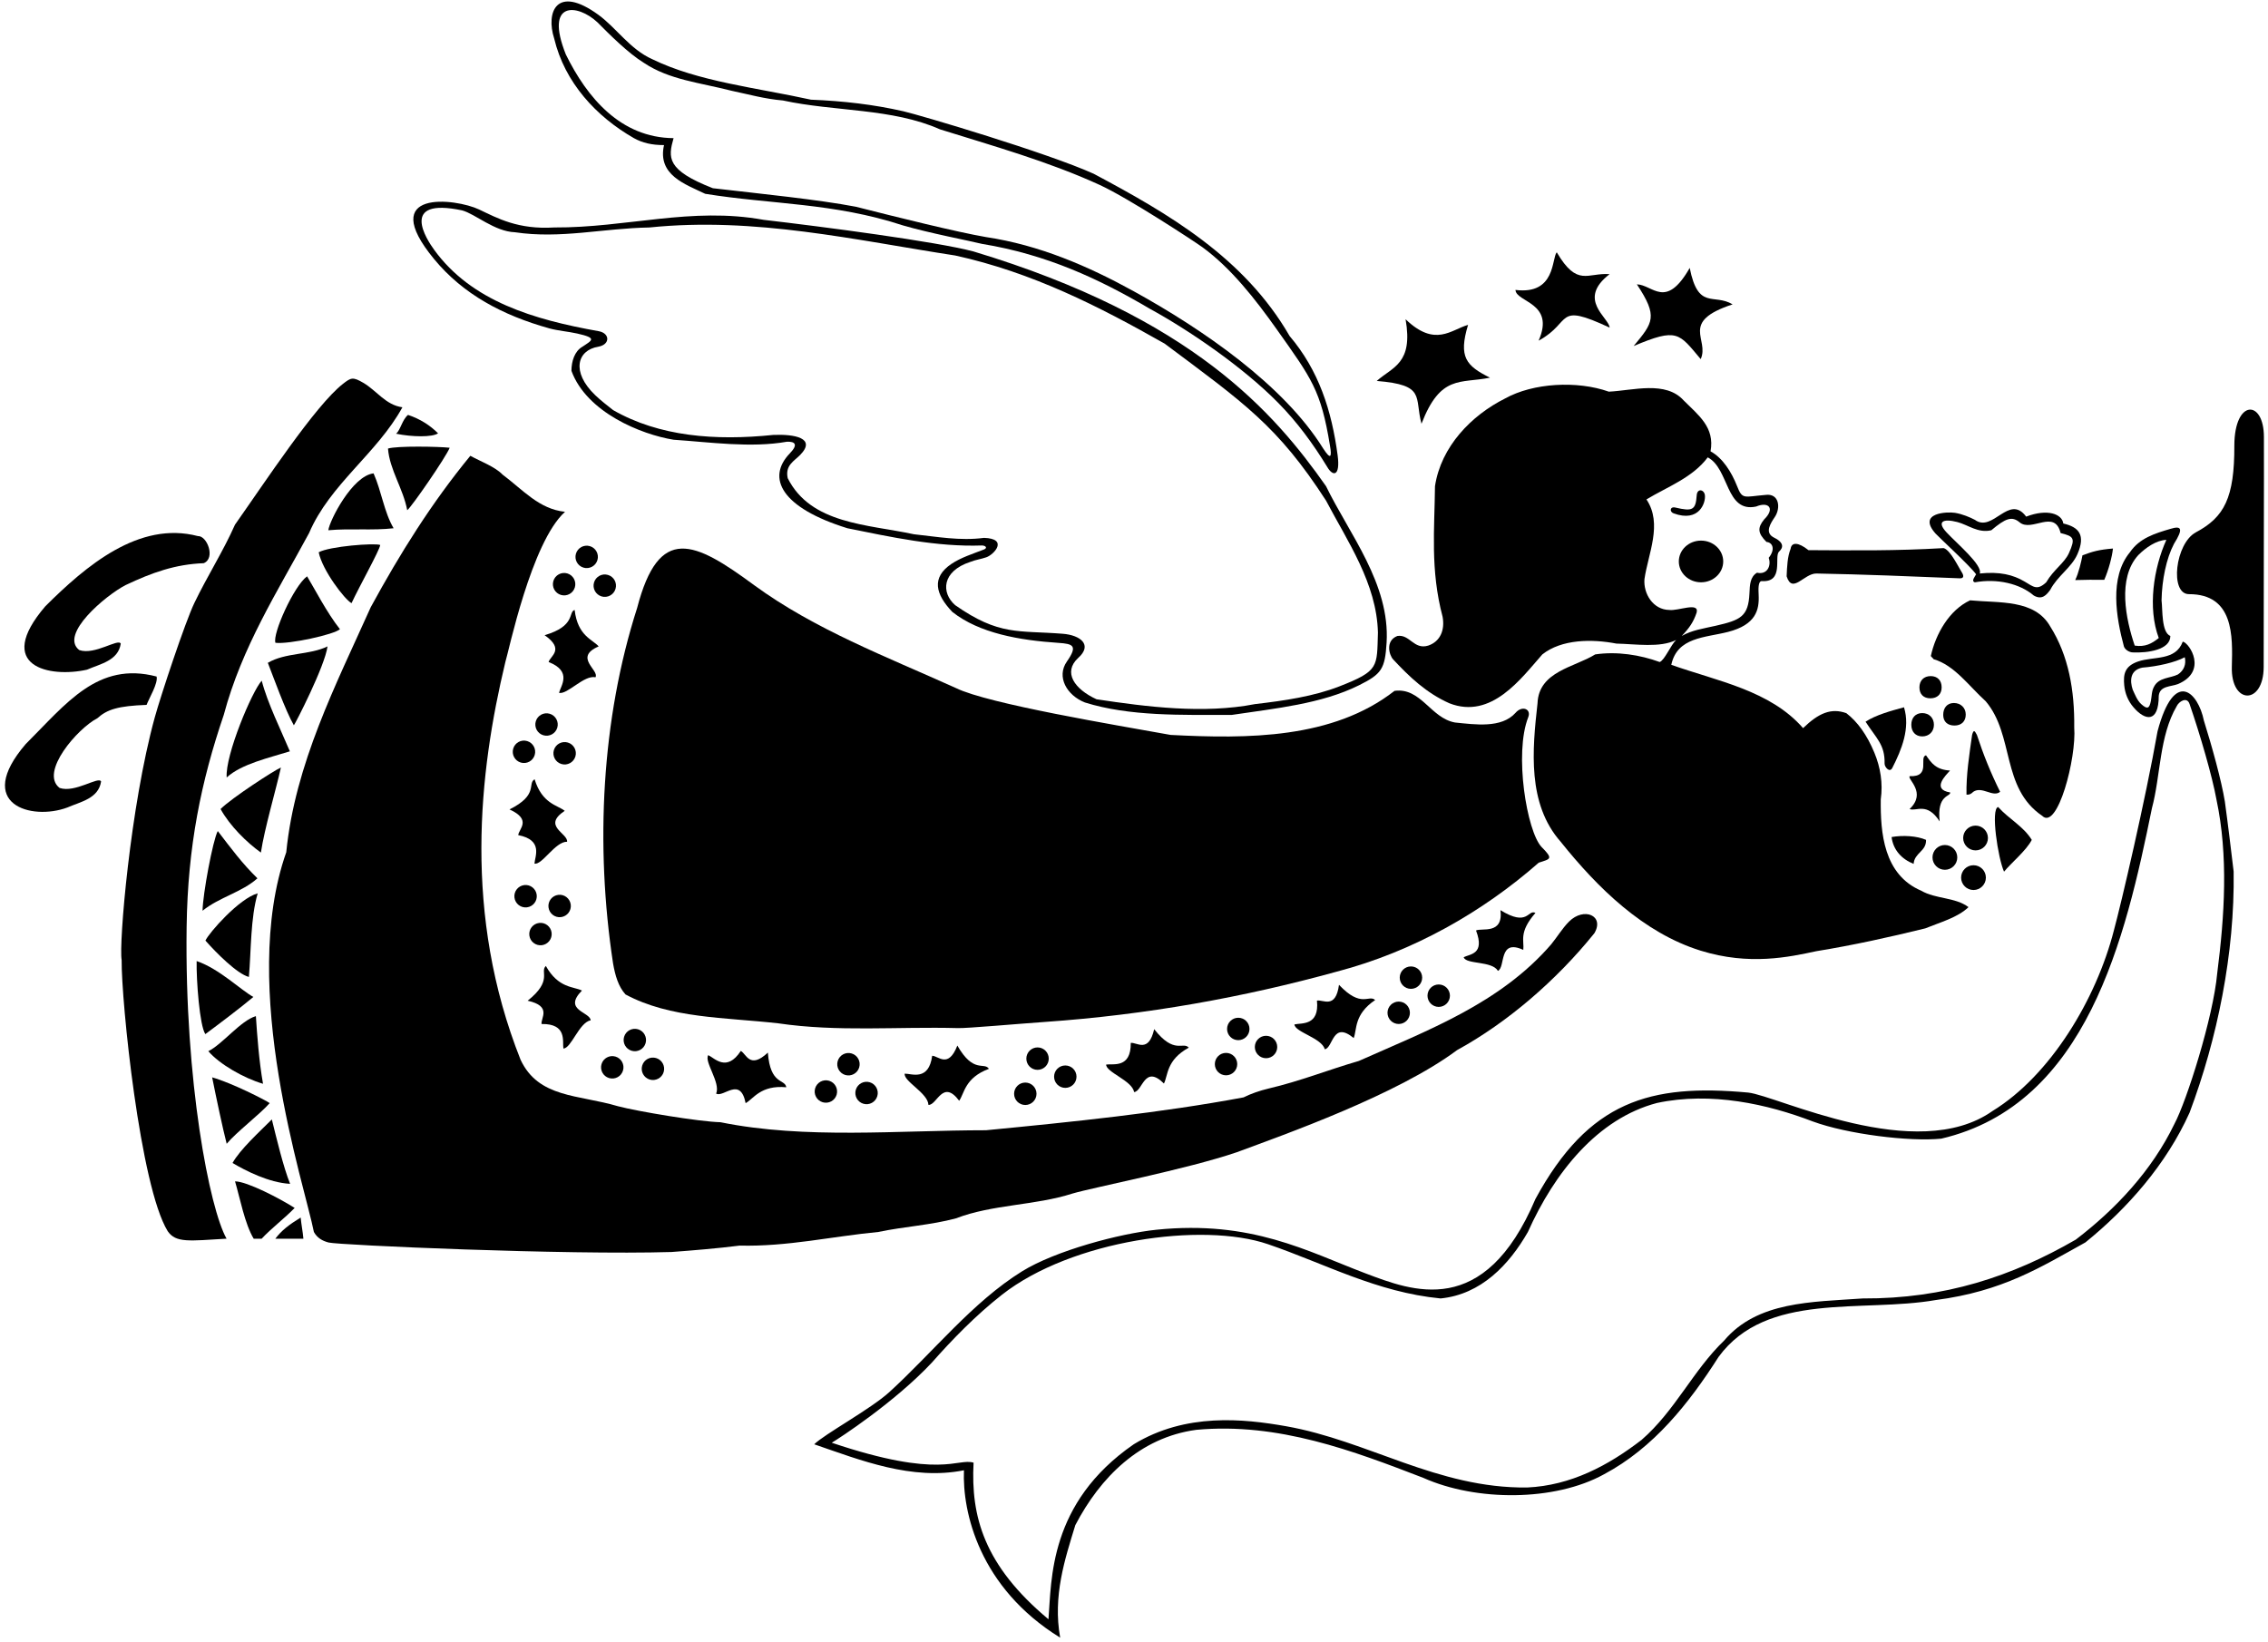 <?xml version="1.0" encoding="UTF-8"?>
<svg xmlns="http://www.w3.org/2000/svg" xmlns:xlink="http://www.w3.org/1999/xlink" width="453pt" height="328pt" viewBox="0 0 453 328" version="1.1">
<g id="surface1">
<path style=" stroke:none;fill-rule:nonzero;fill:rgb(0%,0%,0%);fill-opacity:1;" d="M 452.184 87.293 C 452.191 79.793 446.316 79.668 446.277 88.961 C 446.316 99.418 444.277 103.293 438.617 106.312 C 434.465 108.512 433.316 118.668 437.211 118.676 C 446.191 118.668 445.945 127.027 445.777 133.191 C 445.566 140.793 452.109 140.859 452.137 133.246 C 452.109 130.859 452.23 90.039 452.184 87.293 "/>
<path style=" stroke:none;fill-rule:nonzero;fill:rgb(0%,0%,0%);fill-opacity:1;" d="M 444.379 160.07 C 443.691 155.855 441.793 149.035 440.191 143.918 C 439.066 138.355 434.316 133.355 430.938 146.07 C 428.539 159.672 423.691 180.418 422.227 185.801 C 418.723 199.523 409.578 214.793 397.977 221.91 C 382.754 232.668 355.004 218.855 349.18 218.23 C 329.566 216.418 317.316 219.918 306.684 239.477 C 296.441 263.605 282.062 257.871 272.648 254.305 C 261.16 249.953 249.98 243.688 231 245.625 C 223.621 246.379 210.773 249.82 204.141 253.934 C 194.238 260.074 186.297 270.168 177.605 278.078 C 173.887 281.461 164.629 286.48 162.629 288.48 C 171.879 291.668 182.137 295.754 192.535 293.672 C 192.191 301.98 195.566 317.105 211.754 327.105 C 210.254 318.793 212.695 311.434 214.777 304.633 C 219.738 295.113 227.656 287.113 238.938 285.594 C 255.336 284.074 270.379 289.832 284.297 295.191 C 294.855 299.914 310.539 299.914 320.379 294.473 C 330.297 289.191 337.34 280.312 343.258 271.031 C 352.855 257.914 371.898 262.234 386.617 259.672 C 400.066 257.918 407.578 253.113 416.539 248.152 C 424.938 241.352 432.699 232.551 437.34 222.23 C 442.859 207.512 446.379 190.473 446.137 174.07 C 445.578 169.434 445.02 164.711 444.379 160.07 Z M 442.855 194.422 C 442.066 203.168 436.754 219.918 434.301 224.504 C 429.816 233.797 422.586 241.508 414.617 247.594 C 401.898 254.953 388.379 259.434 372.059 259.352 C 361.816 260.074 351.02 259.914 344.379 267.754 C 338.137 273.754 334.602 281.766 327.879 287.605 C 321.195 292.754 313.738 296.715 305.02 297.113 C 287.062 297.312 273.305 287.762 256.816 284.863 C 248.434 283.391 236.863 282.137 226.457 288.473 C 209.445 300.215 210.047 315.609 209.418 323.434 C 196.5 312.645 193.895 302.871 194.457 292.152 C 191.191 291.168 187.953 295.523 166.129 288.168 C 167.535 287.348 178.691 280.105 186.137 272.152 C 190.109 267.645 194.91 262.699 200.133 258.605 C 214.027 247.711 240.148 244.027 253.262 248.516 C 264.68 252.422 274.98 258.113 287.738 259.352 C 295.816 258.551 301.418 252.633 305.176 246.074 C 310.504 234.168 319.098 223.434 330.938 220.312 C 341.754 217.992 353.098 220.551 362.059 223.992 C 369.004 226.543 381.418 228.074 387.738 227.434 C 416.859 220.633 424.539 187.352 429.816 161.434 C 431.578 154.871 431.258 147.031 434.777 141.031 C 435.18 140.152 436.816 139.043 437.34 140.633 C 439.441 146.73 441.879 155.105 442.699 159.672 C 445.098 170.93 444.332 182.852 442.855 194.422 "/>
<path style=" stroke:none;fill-rule:nonzero;fill:rgb(0%,0%,0%);fill-opacity:1;" d="M 424.281 136.852 C 424.43 138.484 425.051 140.027 426.137 141.273 C 428.352 143.887 431.18 144.57 431.18 138.953 C 431.418 136.953 433.578 137.191 435.02 136.633 C 440.973 134.113 437.375 128.48 435.977 128.152 C 434.539 132.051 430.219 131.047 427.066 132.121 C 424.344 133.055 424.086 134.688 424.281 136.852 Z M 436.379 131.273 C 436.699 132.711 436.191 133.918 435.02 134.711 C 433.418 135.512 431.18 135.273 430.219 137.191 C 429.742 138.035 429.789 139.121 429.602 140.035 C 429.309 141.477 428.93 141.777 427.668 140.629 C 426.859 139.895 426.418 138.691 425.977 137.754 C 425.387 135.98 425.43 133.848 427.898 133.352 C 430.938 133.113 434.457 132.312 436.379 131.273 "/>
<path style=" stroke:none;fill-rule:nonzero;fill:rgb(0%,0%,0%);fill-opacity:1;" d="M 425.977 130.312 C 428.969 130.449 433.496 129.809 433.496 127.031 C 431.691 126.293 431.973 121.793 431.738 119.91 C 431.816 115.832 432.691 111.543 434.219 108.633 C 436.129 105.59 435.738 104.953 433.52 105.633 C 430.398 106.555 427.359 107.465 425.418 110.312 C 421.258 115.352 422.699 123.434 424.219 129.113 C 424.441 129.793 425.316 130.293 425.977 130.312 Z M 427.098 110.871 C 428.617 109.352 430.699 107.91 432.699 107.832 C 430.137 113.512 428.938 121.434 431.18 127.434 C 429.816 128.551 428.457 129.273 426.379 128.953 C 424.617 123.754 422.859 115.512 427.098 110.871 "/>
<path style=" stroke:none;fill-rule:nonzero;fill:rgb(0%,0%,0%);fill-opacity:1;" d="M 420.297 115.812 C 421.172 113.812 421.871 111.164 422.031 109.562 C 419.191 109.793 417.941 110.168 415.941 110.918 C 415.703 112.195 415.191 114.418 414.492 115.863 C 416.691 115.793 418.066 115.793 420.297 115.812 "/>
<path style=" stroke:none;fill-rule:nonzero;fill:rgb(0%,0%,0%);fill-opacity:1;" d="M 394.699 114.711 C 394.457 115.191 393.656 116.07 394.457 116.312 C 398.859 115.512 403.418 116.551 406.219 118.953 C 407.898 119.91 408.777 118.793 409.496 117.832 C 410.969 115.008 413.781 113.352 414.945 110.668 C 416.594 106.859 415.254 105.293 412.113 104.562 C 411.879 102.668 408.957 101.555 404.699 103.191 C 401.258 98.551 398.059 106.473 394.457 103.832 C 393.434 103.301 391.973 102.68 390.492 102.434 C 389.027 102.191 382.836 102.352 386.609 106.586 C 387.211 107.262 393.598 113.133 394.699 114.711 Z M 390.945 104.273 C 393.102 104.828 395.086 106.547 397.738 105.91 C 400.566 103.543 401.828 103.023 403.391 104.332 C 405.805 106.355 410.379 101.598 411.578 106.473 C 414.195 107.125 414.586 107.48 413.242 110.469 C 412.332 112.488 410.203 113.734 408.699 116.312 C 406.887 118 406.156 117.207 404.414 116.176 C 402.078 114.793 399.43 114.137 395.418 114.551 C 396.109 112.961 390.859 108.555 388.797 106.34 C 386.785 104.18 388.082 103.535 390.945 104.273 "/>
<path style=" stroke:none;fill-rule:nonzero;fill:rgb(0%,0%,0%);fill-opacity:1;" d="M 362.777 114.551 C 372.191 114.73 381.566 115.109 391.418 115.512 C 392.191 115.543 392.254 115.105 391.977 114.551 C 391.234 113.406 389.59 109.855 388.211 109.477 C 378.629 110.043 370.441 109.941 361.215 109.887 C 359.129 108.23 357.84 108.293 357.652 109.605 C 357.012 111.207 356.938 113.191 356.855 115.113 C 358.004 118.73 360.316 114.543 362.777 114.551 "/>
<path style=" stroke:none;fill-rule:nonzero;fill:rgb(0%,0%,0%);fill-opacity:1;" d="M 407.898 162.953 C 410.945 165.961 414.777 151.434 414.297 145.273 C 414.379 137.91 413.18 130.953 409.496 125.113 C 406.379 119.672 399.34 120.473 393.496 119.91 C 389.34 121.832 386.617 126.633 385.656 131.031 C 385.816 131.273 386.059 131.434 386.219 131.672 C 390.379 132.871 393.258 137.031 396.617 140.07 C 402.379 146.871 399.656 157.352 407.898 162.953 "/>
<path style=" stroke:none;fill-rule:nonzero;fill:rgb(0%,0%,0%);fill-opacity:1;" d="M 405.816 167.754 C 404.137 165.031 401.258 163.594 399.098 161.191 C 397.566 161.543 399.066 171.418 400.277 174.105 C 401.719 172.348 404.777 169.832 405.816 167.754 "/>
<path style=" stroke:none;fill-rule:nonzero;fill:rgb(0%,0%,0%);fill-opacity:1;" d="M 399.496 158.152 C 397.656 154.473 396.137 150.711 394.859 146.793 C 394.379 145.855 394.191 145.73 393.898 146.793 C 393.34 150.711 392.699 154.793 392.777 158.711 C 393.34 158.793 393.738 158.551 394.137 158.152 C 395.898 156.953 398.059 159.352 399.496 158.152 "/>
<path style=" stroke:none;fill-rule:nonzero;fill:rgb(0%,0%,0%);fill-opacity:1;" d="M 286.617 97.113 C 286.535 105.594 285.648 113.793 288.137 123.191 C 288.629 125.855 287.656 128.152 285.258 128.953 C 282.379 129.832 281.578 126.633 279.098 127.031 C 276.672 127.977 277.441 130.832 278.266 131.715 C 281.5 135.188 284.898 138.43 289.496 140.473 C 297.898 143.754 303.816 135.512 308.059 130.711 C 311.898 127.672 317.898 127.594 322.855 128.551 C 326.699 128.633 331.578 129.434 334.777 127.832 C 333.738 128.793 332.457 131.91 331.496 132.23 C 327.578 130.793 322.938 130.07 318.617 130.711 C 314.539 133.273 307.34 134.07 307.098 140.473 C 306.059 149.754 305.02 160.551 311.738 168.152 C 319.07 177.305 328.215 186.328 339.699 189.891 C 349.41 192.902 357.355 191.156 362.777 189.992 C 370.137 188.793 377.418 187.191 384.539 185.434 C 387.496 184.23 391.02 183.273 393.18 181.191 C 390.539 179.191 386.617 179.594 383.738 177.91 C 376.219 174.711 375.578 166.312 375.656 159.672 C 376.117 156.449 375.586 153.266 374.387 150.363 C 372.887 146.738 371.004 144.168 368.781 142.449 C 365.754 141.355 363.254 142.418 360.137 145.434 C 353.578 137.91 343.098 136.07 333.816 132.793 C 335 127.227 340.578 127.391 345.156 126.215 C 350.715 124.785 351.41 121.832 351.266 118.852 C 351.211 117.762 351.129 116.043 351.898 116.07 C 356.379 116.355 354.316 111.168 355.332 110.18 C 356.191 109.418 356.441 108.355 354.137 107.273 C 352.504 106.293 353.617 104.562 354.492 103.266 C 355.715 101.461 355.379 98.48 352.629 98.855 C 348.309 99.215 348.035 99.855 346.961 97.109 C 345.855 94.297 344.09 91.473 341.656 90.152 C 342.539 85.352 339.258 82.953 336.297 79.992 C 332.699 75.992 326.219 77.992 321.34 78.23 C 315.02 75.992 306.219 76.473 300.617 79.594 C 293.898 82.953 287.816 89.191 286.617 97.113 Z M 328.457 115.672 C 329.176 110.633 332.137 104.633 328.855 99.754 C 332.938 97.273 338.059 95.434 341.098 91.352 C 345.422 93.625 344.645 102.477 350.758 101.176 C 353.316 100.105 354.566 101.605 352.379 103.73 C 351.004 105.418 351.066 106.48 352.828 108.246 C 354.09 108.355 354.629 109.742 353.277 111.418 C 353.836 113.02 352.965 114.855 350.938 114.391 C 349.543 115.223 349.504 116.832 349.43 118.48 C 349.227 123.164 347.637 123.855 342.695 124.988 C 340.191 125.562 337.941 125.855 335.898 127.031 C 337.418 125.434 338.238 124.273 338.879 122.355 C 339.441 120.168 335.176 122.07 333.418 121.832 C 330.152 121.793 328.219 118.551 328.457 115.672 "/>
<path style=" stroke:none;fill-rule:nonzero;fill:rgb(0%,0%,0%);fill-opacity:1;" d="M 387.418 164.07 C 386.828 158.664 389.605 159.18 389.527 158.285 C 385.691 157.668 388.699 154.793 389.496 153.91 C 386.691 153.73 385.816 152.473 384.699 150.871 C 383.18 151.191 385.816 155.23 381.418 155.031 C 380.938 155.672 384.879 158.293 381.418 161.594 C 382.699 162.152 384.879 160.105 387.418 164.07 "/>
<path style=" stroke:none;fill-rule:nonzero;fill:rgb(0%,0%,0%);fill-opacity:1;" d="M 382.219 172.551 C 382.379 170.312 384.777 170.07 384.699 167.754 C 382.859 166.953 380.059 166.793 377.816 167.191 C 378.137 169.754 379.816 171.594 382.219 172.551 "/>
<path style=" stroke:none;fill-rule:nonzero;fill:rgb(0%,0%,0%);fill-opacity:1;" d="M 380.297 141.273 C 377.656 141.992 374.699 142.793 372.617 144.152 C 374.785 147.52 376.504 148.73 376.418 152.5 C 376.379 153.168 377.441 154.48 377.977 153.352 C 379.816 149.754 381.578 145.434 380.297 141.273 "/>
<path style=" stroke:none;fill-rule:nonzero;fill:rgb(0%,0%,0%);fill-opacity:1;" d="M 339.691 71.73 C 341.504 67.73 335.379 64.293 346.066 60.793 C 342.277 58.52 339.191 62.043 337.496 53.512 C 332.691 61.918 330.16 56.887 326.941 56.793 C 331.223 63.262 330.191 64.418 326.297 69.117 C 335.066 65.418 335.316 66.543 339.691 71.73 "/>
<path style=" stroke:none;fill-rule:nonzero;fill:rgb(0%,0%,0%);fill-opacity:1;" d="M 334.277 102.535 C 339.41 104.426 340.758 100.355 340.52 98.844 C 340.316 97.73 338.988 97.527 338.895 98.926 C 338.695 101.871 338.074 102.191 334.641 101.379 C 333.5 101.109 333.441 102.25 334.277 102.535 "/>
<path style=" stroke:none;fill-rule:nonzero;fill:rgb(0%,0%,0%);fill-opacity:1;" d="M 307.316 68.043 C 314.191 64.32 310.441 60.293 321.496 65.434 C 321.379 63.418 314.879 59.855 321.496 54.758 C 317.066 54.418 315.066 57.418 310.938 50.391 C 309.898 51.594 310.754 58.918 302.695 57.91 C 302.777 60.391 310.691 60.41 307.316 68.043 "/>
<path style=" stroke:none;fill-rule:nonzero;fill:rgb(0%,0%,0%);fill-opacity:1;" d="M 307.891 169.16 C 304.973 166.051 302.379 150.48 305.254 143.23 C 305.879 141.605 304.004 140.855 302.695 142.391 C 299.898 145.512 294.617 144.711 290.617 144.312 C 285.738 143.434 283.816 137.273 278.535 137.992 C 266.219 147.594 249.258 147.594 233.816 146.793 C 223.176 144.871 197.379 140.605 190.938 137.434 C 176.938 131.113 162.777 125.754 150.617 116.871 C 138.672 108.07 131.613 104.703 127.258 121.434 C 120.137 143.594 118.855 168.871 122.457 192.473 C 122.879 194.855 123.496 197.031 124.938 198.633 C 133.898 203.434 144.695 203.191 155.418 204.395 C 167.336 206.152 179.176 205.031 191.336 205.352 C 193.066 205.418 203.477 204.484 208.695 204.121 C 228.957 202.711 248.316 199.227 267.016 194.07 C 282.297 190.07 296.137 182.152 307.34 172.312 C 309.691 171.543 310.316 171.605 307.891 169.16 "/>
<path style=" stroke:none;fill-rule:nonzero;fill:rgb(0%,0%,0%);fill-opacity:1;" d="M 283.922 84.641 C 287.73 74.766 291.672 76.641 297.605 75.438 C 292.855 73.078 291.262 71.344 293.227 64.891 C 289.855 65.828 286.672 69.453 280.746 63.77 C 282.297 72.641 278.172 73.266 274.984 76.09 C 284.855 76.891 282.48 79.266 283.922 84.641 "/>
<path style=" stroke:none;fill-rule:nonzero;fill:rgb(0%,0%,0%);fill-opacity:1;" d="M 109.738 65.594 C 111.539 66.078 113.457 66.211 115.281 66.617 C 119.387 67.535 118.25 67.969 116.297 69.273 C 114.777 70.152 114.137 72.152 114.137 74.07 C 117.176 82.391 128.109 86.793 134.535 87.832 C 141.738 88.312 149.977 89.512 157.176 88.23 C 158.816 88.168 159.465 88.785 157.762 90.551 C 153.02 95.461 156.066 101.418 169.258 105.512 C 177.977 107.273 187.098 109.273 196.137 108.953 C 196.941 108.98 197.254 109.48 196.535 109.754 C 194.34 110.609 191.926 111.359 190.043 112.629 C 185.98 115.363 186.84 118.691 190.219 122.23 C 195.633 126.492 203.59 127.887 211.441 128.41 C 214.32 128.602 215.32 128.957 213.098 132.125 C 210.961 135.172 213.062 138.883 216.695 140.312 C 225.656 143.113 235.977 142.793 246.059 142.793 C 254.746 141.492 263.961 140.602 271.449 136.871 C 275.945 134.629 276.637 133.633 276.953 128.355 C 277.66 116.621 269.469 106.613 264.855 97.113 C 254.566 82.48 238.242 63.434 194.457 50.23 C 186.941 48.23 164.297 45.273 152.535 43.91 C 138.059 41.273 125.176 45.512 110.695 45.434 C 103.465 45.879 99.363 43.582 95.699 41.844 C 91.023 39.621 75.086 37.688 86.727 51.777 C 92.523 58.789 100.367 62.98 109.738 65.594 Z M 92.289 42.02 C 94.941 42.73 98.75 46.242 102.855 46.391 C 111.977 47.754 120.457 45.594 129.738 45.434 C 150.777 43.273 170.938 47.992 190.777 51.031 C 206.137 54.391 219.496 61.191 232.617 68.633 C 248.434 80.457 255.191 85.043 264.855 99.992 C 269.121 108.109 274.984 116.523 275.223 126.352 C 275.004 133.23 275.504 133.98 267.559 137.082 C 262.426 139.086 256.613 139.945 250.695 140.633 C 240.379 142.633 229.098 141.191 219.016 139.672 C 214.594 137.645 212.27 134.281 215.336 131.434 C 218.301 128.801 215.805 126.863 212.258 126.586 C 203.387 125.887 199.578 127.031 190.777 120.871 C 187.973 118.418 188.066 114.105 193.816 112.23 C 194.82 111.82 195.977 111.672 197.012 111.309 C 198.562 110.762 201.461 107.586 196.535 107.434 C 191.738 108.07 187.098 107.191 182.535 106.711 C 173.258 104.711 161.977 104.711 157.336 95.512 C 156.77 92.969 158.621 92.09 159.797 90.895 C 163.156 87.48 158.648 86.691 154.457 86.871 C 142.855 88.07 131.656 87.191 122.457 81.91 C 121.316 81.004 120.023 80.023 118.879 78.922 C 114.047 74.293 115.266 69.934 119.512 69.25 C 121.941 68.801 121.816 66.543 119.578 66.152 C 106.633 63.844 94.18 60.188 86.711 49.887 C 85.246 47.871 79.629 39.355 92.289 42.02 "/>
<path style=" stroke:none;fill-rule:nonzero;fill:rgb(0%,0%,0%);fill-opacity:1;" d="M 126.617 27.594 C 128.316 28.543 130.191 28.98 132.629 28.98 C 131.27 34.98 136.879 36.793 140.855 38.711 C 154.129 40.855 166.496 40.473 180.379 45.031 C 185.578 46.551 193.691 48.105 196.137 48.711 C 209.059 50.832 219.523 55.695 229.637 61.66 C 237.441 65.918 248.254 73.293 255.316 80.48 C 259.109 84.32 262.293 88.68 265.098 93.273 C 266.23 95.23 267.734 95.188 267.176 90.953 C 265.977 81.992 263.418 73.992 257.578 67.113 C 248.535 51.434 233.336 42.633 218.457 34.711 C 209.254 30.543 183.742 22.977 180.43 22.223 C 174.551 20.883 168.477 20.168 161.977 19.91 C 151.098 17.512 139.496 16.312 130.297 11.832 C 125.84 9.855 123.113 5.57 119.52 2.957 C 111.105 -3.164 109.004 2.48 110.691 7.699 C 112.789 16.488 119.094 23.293 126.617 27.594 Z M 119.297 4.426 C 121.703 6.844 125.441 10.605 128.605 12.551 C 133.691 15.945 139.578 16.457 146.219 18.152 C 149.566 18.855 152.695 19.754 156.379 20.07 C 166.695 22.312 178.219 21.594 187.738 25.832 C 198.051 29.062 209.387 32.23 219.648 36.938 C 225.391 39.566 238.668 48.285 240.16 49.375 C 245.844 53.523 250.672 59.66 255.043 65.828 C 261.961 75.594 263.836 77.926 265.637 88.98 C 266.066 91.418 265.754 91.855 264.258 89.539 C 256.414 76.914 240.273 65.793 226.441 58.172 C 217.352 53.16 207.574 48.938 196.938 47.352 C 191.129 46.355 179.316 43.418 170.941 41.293 C 163.441 39.855 151.977 38.711 142.379 37.594 C 133.059 33.953 133.441 31.48 134.535 27.594 C 123.977 27.512 117.258 19.512 113.016 10.871 C 108.691 0.043 115.379 0.793 119.297 4.426 "/>
<path style=" stroke:none;fill-rule:nonzero;fill:rgb(0%,0%,0%);fill-opacity:1;" d="M 119.578 129.113 C 118.379 127.73 115.379 127.043 114.777 121.832 C 113.441 122.23 115.066 125.043 108.777 126.871 C 112.879 129.73 109.879 131.043 109.578 132.23 C 114.379 134.105 111.977 137.031 111.656 138.391 C 113.316 138.793 116.629 134.793 118.938 135.273 C 119.754 133.855 114.504 131.293 119.578 129.113 "/>
<path style=" stroke:none;fill-rule:nonzero;fill:rgb(0%,0%,0%);fill-opacity:1;" d="M 89.816 89.434 C 87.738 89.191 79.258 89.031 77.496 89.594 C 77.816 93.832 80.535 97.594 81.336 101.91 C 82.191 101.293 89.129 91.23 89.816 89.434 "/>
<path style=" stroke:none;fill-rule:nonzero;fill:rgb(0%,0%,0%);fill-opacity:1;" d="M 87.496 86.551 C 85.898 84.953 83.898 83.672 81.496 82.871 C 80.316 83.855 79.992 85.906 79.109 86.629 C 82.277 87.293 86.379 87.355 87.496 86.551 "/>
<path style=" stroke:none;fill-rule:nonzero;fill:rgb(0%,0%,0%);fill-opacity:1;" d="M 74.617 94.551 C 70.375 95.031 65.816 103.98 65.578 105.91 C 70.055 105.512 74.457 105.992 78.617 105.512 C 76.695 102.23 76.215 98.152 74.617 94.551 "/>
<path style=" stroke:none;fill-rule:nonzero;fill:rgb(0%,0%,0%);fill-opacity:1;" d="M 70.215 120.473 C 71.816 117.031 75.754 110.043 75.949 108.855 C 74.816 108.418 65.816 109.113 63.656 110.312 C 64.375 113.91 68.879 119.793 70.215 120.473 "/>
<path style=" stroke:none;fill-rule:nonzero;fill:rgb(0%,0%,0%);fill-opacity:1;" d="M 61.336 115.113 C 58.695 117.031 54.375 126.633 55.016 128.391 C 57.691 128.73 66.816 126.73 67.898 125.672 C 65.336 122.473 62.656 117.277 61.336 115.113 "/>
<path style=" stroke:none;fill-rule:nonzero;fill:rgb(0%,0%,0%);fill-opacity:1;" d="M 65.418 129.113 C 61.816 130.871 57.016 130.312 53.496 132.391 C 54.535 135.031 56.992 141.922 58.695 144.871 C 59.016 144.473 64.879 133.105 65.418 129.113 "/>
<path style=" stroke:none;fill-rule:nonzero;fill:rgb(0%,0%,0%);fill-opacity:1;" d="M 52.277 135.961 C 50.379 137.98 44.941 150.855 45.277 155.293 C 48.238 152.574 53.816 151.352 57.898 150.07 C 56.215 146.07 53.398 140.359 52.277 135.961 "/>
<path style=" stroke:none;fill-rule:nonzero;fill:rgb(0%,0%,0%);fill-opacity:1;" d="M 54.297 223.594 C 51.816 226.074 47.965 229.574 46.445 232.293 C 49.004 233.812 53.691 236.23 57.945 236.461 C 56.586 233.102 55.184 227.172 54.297 223.594 "/>
<path style=" stroke:none;fill-rule:nonzero;fill:rgb(0%,0%,0%);fill-opacity:1;" d="M 44.055 161.594 C 45.941 165.004 49.316 168.293 52.109 170.293 C 52.832 165.492 55.07 157.934 56.109 153.293 C 54.648 153.953 46.316 159.355 44.055 161.594 "/>
<path style=" stroke:none;fill-rule:nonzero;fill:rgb(0%,0%,0%);fill-opacity:1;" d="M 53.867 220.336 C 52.98 219.703 46.277 216.293 42.375 215.191 C 43.176 219.191 44.473 225.348 45.277 228.461 C 47.199 226.141 51.941 222.543 53.867 220.336 "/>
<path style=" stroke:none;fill-rule:nonzero;fill:rgb(0%,0%,0%);fill-opacity:1;" d="M 52.535 216.473 C 51.734 211.98 51.352 206.641 51.109 202.961 C 48.07 203.84 44.41 208.602 41.609 209.961 C 43.816 212.543 48.691 215.355 52.535 216.473 "/>
<path style=" stroke:none;fill-rule:nonzero;fill:rgb(0%,0%,0%);fill-opacity:1;" d="M 40.457 181.91 C 43.816 179.191 48.297 178.23 51.418 175.434 C 48.375 172.473 46.137 169.434 43.496 165.992 C 42.504 167.855 40.504 178.605 40.457 181.91 "/>
<path style=" stroke:none;fill-rule:nonzero;fill:rgb(0%,0%,0%);fill-opacity:1;" d="M 49.711 195.133 C 50.176 189.879 50.016 183.363 51.473 178.434 C 47.781 179.449 41.754 186.293 41.031 187.875 C 43.148 190.273 47.379 194.543 49.711 195.133 "/>
<path style=" stroke:none;fill-rule:nonzero;fill:rgb(0%,0%,0%);fill-opacity:1;" d="M 41.016 206.551 C 43.609 204.629 48.051 201.285 50.609 199.129 C 48.211 197.848 43.793 193.488 39.277 191.961 C 39.199 195.801 39.879 204.918 41.016 206.551 "/>
<path style=" stroke:none;fill-rule:nonzero;fill:rgb(0%,0%,0%);fill-opacity:1;" d="M 17.375 133.762 C 20.012 132.605 23.605 131.98 24.121 128.562 C 23.641 127.453 18.906 130.918 15.832 129.844 C 11.793 126.73 21.129 118.902 25.082 116.867 C 30.344 114.371 35.027 112.703 40.688 112.492 C 43.105 111.496 41.359 106.98 39.523 107.078 C 27.762 103.992 17.152 113.031 9.051 121.098 C -1.289 133.164 9.926 135.43 17.375 133.762 "/>
<path style=" stroke:none;fill-rule:nonzero;fill:rgb(0%,0%,0%);fill-opacity:1;" d="M 190.938 243.352 C 198.219 240.551 206.777 240.793 214.219 238.395 C 218.379 237.168 237.066 233.543 247.016 230.152 C 256.754 226.543 279.066 218.668 291.02 209.754 C 301.098 204.23 310.855 195.832 318.457 186.395 C 320.527 182.875 316.363 181.121 313.402 184.066 C 312.039 185.426 310.895 187.34 309.816 188.633 C 299.656 200.395 285.258 205.754 271.418 211.91 C 265.098 213.754 259.816 215.91 253.336 217.434 C 251.656 217.832 249.887 218.438 248.379 219.191 C 231.656 222.312 214.297 224.074 196.938 225.754 C 179.496 225.754 160.855 227.594 143.898 224.152 C 139.629 224.043 127.336 221.992 123.418 220.953 C 115.504 218.605 107.578 219.352 103.977 211.672 C 92.469 182.676 95.629 154.355 100.938 132.23 C 101.566 130.309 106.109 108.293 112.855 102.23 C 107.656 101.672 104.535 97.91 100.379 94.793 C 98.863 93.219 96.051 92.199 93.941 91.043 C 86.184 100.48 79.898 110.551 74.055 121.273 C 67.098 136.793 58.938 152.551 57.176 170.23 C 47.609 197.293 60.855 236.711 62.695 246.074 C 63.355 247.273 64.41 247.863 65.645 248.18 C 67.695 248.703 113.176 250.711 134.137 250.074 C 138.457 249.754 143.336 249.352 147.738 248.793 C 157.258 249.031 166.219 246.953 175.418 246.074 C 180.629 244.98 185.898 244.711 190.938 243.352 "/>
<path style=" stroke:none;fill-rule:nonzero;fill:rgb(0%,0%,0%);fill-opacity:1;" d="M 37.277 185.129 C 37.496 169.051 40.168 156.078 44.695 142.793 C 48.297 129.273 55.336 118.312 61.734 106.473 C 65.898 96.711 75.336 90.551 80.375 81.352 C 77.035 80.902 75.242 78.027 72.555 76.457 C 70.48 75.246 70.109 75.41 68.496 76.676 C 62.965 81 52.895 96.352 46.938 104.793 C 44.574 110.121 41.375 115.129 38.828 120.422 C 36.973 124.266 32.078 139.051 30.91 143.301 C 26.004 161.152 23.715 188.586 24.297 191.754 C 24.215 199.91 27.977 236.953 33.496 245.914 C 35.129 248.293 37.754 247.855 45.254 247.414 C 41.879 241.48 36.855 216.035 37.277 185.129 "/>
<path style=" stroke:none;fill-rule:nonzero;fill:rgb(0%,0%,0%);fill-opacity:1;" d="M 54.992 247.418 L 60.598 247.418 C 60.48 245.98 60.191 244.668 60.055 243.191 C 57.754 244.605 56.215 245.777 54.992 247.418 "/>
<path style=" stroke:none;fill-rule:nonzero;fill:rgb(0%,0%,0%);fill-opacity:1;" d="M 46.945 235.961 C 47.922 239.266 48.887 244.461 50.672 247.418 L 52.258 247.418 C 54.238 245.305 56.855 243.336 58.855 241.273 C 55.977 239.434 49.379 235.98 46.945 235.961 "/>
<path style=" stroke:none;fill-rule:nonzero;fill:rgb(0%,0%,0%);fill-opacity:1;" d="M 11.898 157.379 C 7.863 154.262 15.492 145.496 19.445 143.461 C 21.402 141.688 23.617 141.004 29.277 140.793 C 29.777 139.461 31.609 136.461 31.277 135.129 C 19.516 132.039 13.223 140.562 5.121 148.633 C -5.223 160.695 6.277 163.961 13.445 161.293 C 16.082 160.137 19.672 159.516 20.191 156.094 C 19.711 154.984 14.977 158.449 11.898 157.379 "/>
<path style=" stroke:none;fill-rule:nonzero;fill:rgb(0%,0%,0%);fill-opacity:1;" d="M 394.59 164.906 C 393.223 164.906 392.113 166.016 392.113 167.383 C 392.113 168.746 393.223 169.855 394.59 169.855 C 395.957 169.855 397.062 168.746 397.062 167.383 C 397.062 166.016 395.957 164.906 394.59 164.906 "/>
<path style=" stroke:none;fill-rule:nonzero;fill:rgb(0%,0%,0%);fill-opacity:1;" d="M 394.176 177.77 C 395.543 177.77 396.652 176.66 396.652 175.293 C 396.652 173.926 395.543 172.82 394.176 172.82 C 392.812 172.82 391.703 173.926 391.703 175.293 C 391.703 176.66 392.812 177.77 394.176 177.77 "/>
<path style=" stroke:none;fill-rule:nonzero;fill:rgb(0%,0%,0%);fill-opacity:1;" d="M 388.465 173.73 C 389.832 173.73 390.938 172.621 390.938 171.258 C 390.938 169.891 389.832 168.781 388.465 168.781 C 387.098 168.781 385.988 169.891 385.988 171.258 C 385.988 172.621 387.098 173.73 388.465 173.73 "/>
<path style=" stroke:none;fill-rule:nonzero;fill:rgb(0%,0%,0%);fill-opacity:1;" d="M 285.121 198.879 C 285.121 200.113 286.125 201.117 287.359 201.117 C 288.598 201.117 289.602 200.113 289.602 198.879 C 289.602 197.641 288.598 196.637 287.359 196.637 C 286.125 196.637 285.121 197.641 285.121 198.879 "/>
<path style=" stroke:none;fill-rule:nonzero;fill:rgb(0%,0%,0%);fill-opacity:1;" d="M 284.059 195.273 C 284.059 194.035 283.055 193.035 281.816 193.035 C 280.578 193.035 279.578 194.035 279.578 195.273 C 279.578 196.512 280.578 197.512 281.816 197.512 C 283.055 197.512 284.059 196.512 284.059 195.273 "/>
<path style=" stroke:none;fill-rule:nonzero;fill:rgb(0%,0%,0%);fill-opacity:1;" d="M 277.133 202.293 C 277.133 203.531 278.137 204.531 279.371 204.531 C 280.609 204.531 281.609 203.531 281.609 202.293 C 281.609 201.059 280.609 200.055 279.371 200.055 C 278.137 200.055 277.133 201.059 277.133 202.293 "/>
<path style=" stroke:none;fill-rule:nonzero;fill:rgb(0%,0%,0%);fill-opacity:1;" d="M 250.633 209.129 C 250.633 210.363 251.637 211.367 252.871 211.367 C 254.109 211.367 255.109 210.363 255.109 209.129 C 255.109 207.891 254.109 206.887 252.871 206.887 C 251.637 206.887 250.633 207.891 250.633 209.129 "/>
<path style=" stroke:none;fill-rule:nonzero;fill:rgb(0%,0%,0%);fill-opacity:1;" d="M 249.566 205.523 C 249.566 204.285 248.566 203.285 247.328 203.285 C 246.09 203.285 245.09 204.285 245.09 205.523 C 245.09 206.762 246.09 207.762 247.328 207.762 C 248.566 207.762 249.566 206.762 249.566 205.523 "/>
<path style=" stroke:none;fill-rule:nonzero;fill:rgb(0%,0%,0%);fill-opacity:1;" d="M 242.645 212.543 C 242.645 213.781 243.645 214.781 244.883 214.781 C 246.117 214.781 247.121 213.781 247.121 212.543 C 247.121 211.309 246.117 210.305 244.883 210.305 C 243.645 210.305 242.645 211.309 242.645 212.543 "/>
<path style=" stroke:none;fill-rule:nonzero;fill:rgb(0%,0%,0%);fill-opacity:1;" d="M 210.539 215.055 C 210.539 216.289 211.539 217.293 212.777 217.293 C 214.016 217.293 215.016 216.289 215.016 215.055 C 215.016 213.816 214.016 212.816 212.777 212.816 C 211.539 212.816 210.539 213.816 210.539 215.055 "/>
<path style=" stroke:none;fill-rule:nonzero;fill:rgb(0%,0%,0%);fill-opacity:1;" d="M 209.473 211.449 C 209.473 210.215 208.473 209.211 207.234 209.211 C 205.996 209.211 204.996 210.215 204.996 211.449 C 204.996 212.688 205.996 213.691 207.234 213.691 C 208.473 213.691 209.473 212.688 209.473 211.449 "/>
<path style=" stroke:none;fill-rule:nonzero;fill:rgb(0%,0%,0%);fill-opacity:1;" d="M 202.551 218.473 C 202.551 219.707 203.551 220.711 204.789 220.711 C 206.023 220.711 207.027 219.707 207.027 218.473 C 207.027 217.234 206.023 216.23 204.789 216.23 C 203.551 216.23 202.551 217.234 202.551 218.473 "/>
<path style=" stroke:none;fill-rule:nonzero;fill:rgb(0%,0%,0%);fill-opacity:1;" d="M 172.445 220.461 C 173.629 220.812 174.875 220.137 175.227 218.949 C 175.578 217.766 174.902 216.52 173.719 216.168 C 172.531 215.816 171.285 216.492 170.934 217.676 C 170.582 218.863 171.258 220.109 172.445 220.461 "/>
<path style=" stroke:none;fill-rule:nonzero;fill:rgb(0%,0%,0%);fill-opacity:1;" d="M 171.613 213.203 C 171.965 212.016 171.289 210.77 170.105 210.418 C 168.918 210.066 167.672 210.742 167.32 211.93 C 166.969 213.113 167.645 214.359 168.828 214.715 C 170.016 215.062 171.262 214.387 171.613 213.203 "/>
<path style=" stroke:none;fill-rule:nonzero;fill:rgb(0%,0%,0%);fill-opacity:1;" d="M 162.812 217.383 C 162.461 218.566 163.137 219.812 164.32 220.164 C 165.508 220.516 166.754 219.84 167.105 218.656 C 167.457 217.469 166.781 216.223 165.598 215.871 C 164.41 215.52 163.164 216.195 162.812 217.383 "/>
<path style=" stroke:none;fill-rule:nonzero;fill:rgb(0%,0%,0%);fill-opacity:1;" d="M 129.777 215.629 C 130.965 215.98 132.211 215.305 132.562 214.117 C 132.91 212.934 132.234 211.684 131.051 211.336 C 129.863 210.98 128.617 211.656 128.266 212.844 C 127.914 214.027 128.59 215.273 129.777 215.629 "/>
<path style=" stroke:none;fill-rule:nonzero;fill:rgb(0%,0%,0%);fill-opacity:1;" d="M 128.945 208.371 C 129.297 207.184 128.621 205.938 127.438 205.586 C 126.25 205.234 125.004 205.91 124.652 207.098 C 124.301 208.281 124.977 209.527 126.164 209.879 C 127.348 210.23 128.594 209.555 128.945 208.371 "/>
<path style=" stroke:none;fill-rule:nonzero;fill:rgb(0%,0%,0%);fill-opacity:1;" d="M 121.656 215.332 C 122.84 215.684 124.09 215.008 124.438 213.82 C 124.789 212.637 124.113 211.391 122.93 211.039 C 121.742 210.688 120.496 211.363 120.145 212.547 C 119.793 213.734 120.469 214.98 121.656 215.332 "/>
<path style=" stroke:none;fill-rule:nonzero;fill:rgb(0%,0%,0%);fill-opacity:1;" d="M 114.926 151.098 C 115.277 149.91 114.602 148.664 113.414 148.312 C 112.227 147.961 110.98 148.637 110.629 149.824 C 110.277 151.008 110.953 152.254 112.141 152.605 C 113.324 152.961 114.57 152.281 114.926 151.098 "/>
<path style=" stroke:none;fill-rule:nonzero;fill:rgb(0%,0%,0%);fill-opacity:1;" d="M 109.801 142.566 C 108.613 142.215 107.367 142.891 107.016 144.074 C 106.664 145.262 107.34 146.508 108.527 146.859 C 109.715 147.211 110.961 146.535 111.309 145.352 C 111.66 144.164 110.984 142.918 109.801 142.566 "/>
<path style=" stroke:none;fill-rule:nonzero;fill:rgb(0%,0%,0%);fill-opacity:1;" d="M 106.801 150.801 C 107.152 149.617 106.477 148.371 105.293 148.02 C 104.105 147.664 102.859 148.344 102.508 149.527 C 102.156 150.715 102.836 151.961 104.02 152.312 C 105.203 152.664 106.449 151.988 106.801 150.801 "/>
<path style=" stroke:none;fill-rule:nonzero;fill:rgb(0%,0%,0%);fill-opacity:1;" d="M 107.68 184.348 C 106.449 184.5 105.578 185.617 105.73 186.844 C 105.883 188.07 107 188.945 108.227 188.793 C 109.453 188.641 110.328 187.523 110.176 186.297 C 110.023 185.066 108.906 184.195 107.68 184.348 "/>
<path style=" stroke:none;fill-rule:nonzero;fill:rgb(0%,0%,0%);fill-opacity:1;" d="M 112.051 183.184 C 113.277 183.031 114.152 181.914 114 180.688 C 113.848 179.461 112.73 178.586 111.504 178.738 C 110.273 178.891 109.402 180.008 109.555 181.234 C 109.707 182.461 110.824 183.336 112.051 183.184 "/>
<path style=" stroke:none;fill-rule:nonzero;fill:rgb(0%,0%,0%);fill-opacity:1;" d="M 105.254 181.23 C 106.48 181.078 107.352 179.961 107.199 178.734 C 107.047 177.508 105.93 176.633 104.703 176.785 C 103.477 176.938 102.605 178.055 102.754 179.281 C 102.906 180.508 104.023 181.383 105.254 181.23 "/>
<path style=" stroke:none;fill-rule:nonzero;fill:rgb(0%,0%,0%);fill-opacity:1;" d="M 122.941 117.617 C 123.297 116.43 122.617 115.184 121.434 114.836 C 120.246 114.48 119 115.156 118.648 116.344 C 118.297 117.527 118.973 118.773 120.16 119.129 C 121.344 119.48 122.59 118.801 122.941 117.617 "/>
<path style=" stroke:none;fill-rule:nonzero;fill:rgb(0%,0%,0%);fill-opacity:1;" d="M 119.328 111.867 C 119.68 110.684 119.004 109.438 117.82 109.086 C 116.633 108.734 115.387 109.41 115.035 110.598 C 114.684 111.781 115.359 113.027 116.547 113.379 C 117.73 113.73 118.977 113.055 119.328 111.867 "/>
<path style=" stroke:none;fill-rule:nonzero;fill:rgb(0%,0%,0%);fill-opacity:1;" d="M 114.82 117.32 C 115.172 116.137 114.496 114.891 113.312 114.535 C 112.125 114.188 110.879 114.863 110.527 116.047 C 110.176 117.234 110.852 118.48 112.039 118.832 C 113.223 119.184 114.469 118.508 114.82 117.32 "/>
<path style=" stroke:none;fill-rule:nonzero;fill:rgb(0%,0%,0%);fill-opacity:1;" d="M 335.32 112.145 C 335.32 114.445 337.305 116.309 339.754 116.309 C 342.203 116.309 344.188 114.445 344.188 112.145 C 344.188 109.844 342.203 107.98 339.754 107.98 C 337.305 107.98 335.32 109.844 335.32 112.145 "/>
<path style=" stroke:none;fill-rule:nonzero;fill:rgb(0%,0%,0%);fill-opacity:1;" d="M 381.758 144.762 C 381.758 146.129 382.574 147.09 383.941 147.09 C 385.309 147.09 386.273 146.129 386.273 144.762 C 386.273 143.395 385.309 142.43 383.941 142.43 C 382.574 142.43 381.758 143.395 381.758 144.762 "/>
<path style=" stroke:none;fill-rule:nonzero;fill:rgb(0%,0%,0%);fill-opacity:1;" d="M 392.629 142.73 C 392.629 141.363 391.621 140.418 390.254 140.418 C 388.887 140.418 388.129 141.426 388.129 142.793 C 388.129 144.16 389.012 144.918 390.379 144.918 C 391.746 144.918 392.629 144.098 392.629 142.73 "/>
<path style=" stroke:none;fill-rule:nonzero;fill:rgb(0%,0%,0%);fill-opacity:1;" d="M 385.566 139.48 C 386.934 139.48 387.816 138.66 387.816 137.293 C 387.816 135.926 386.996 135.043 385.629 135.043 C 384.262 135.043 383.379 135.926 383.379 137.293 C 383.379 138.66 384.199 139.48 385.566 139.48 "/>
<path style=" stroke:none;fill-rule:nonzero;fill:rgb(0%,0%,0%);fill-opacity:1;" d="M 103.512 166.805 C 108.57 167.793 106.82 171.102 106.754 172.496 C 108.266 172.848 110.91 168.07 113.266 168.133 C 113.48 166.43 108.195 165.004 112.797 161.953 C 111.371 160.809 108.293 160.574 106.777 155.645 C 105.277 156.547 107.637 158.754 101.77 161.672 C 106.316 163.754 103.598 165.582 103.512 166.805 "/>
<path style=" stroke:none;fill-rule:nonzero;fill:rgb(0%,0%,0%);fill-opacity:1;" d="M 108.168 204.535 C 113.324 204.445 112.301 208.047 112.527 209.426 C 114.078 209.449 115.664 204.227 117.98 203.793 C 117.84 202.086 112.371 201.797 116.234 197.852 C 114.602 197.027 111.539 197.441 109.027 192.941 C 107.75 194.137 110.516 195.801 105.391 199.883 C 110.273 200.969 107.996 203.32 108.168 204.535 "/>
<path style=" stroke:none;fill-rule:nonzero;fill:rgb(0%,0%,0%);fill-opacity:1;" d="M 148.93 220.344 C 150.531 219.461 151.918 216.699 157.051 217.168 C 156.785 215.438 153.852 216.781 153.371 210.246 C 149.723 213.664 149.062 210.457 147.965 209.914 C 145.133 214.223 142.734 211.344 141.469 210.754 C 140.57 212.023 143.988 216.277 143.039 218.434 C 144.531 219.281 147.855 214.93 148.93 220.344 "/>
<path style=" stroke:none;fill-rule:nonzero;fill:rgb(0%,0%,0%);fill-opacity:1;" d="M 191.215 208.84 C 189.402 213.5 187.422 210.895 186.191 210.879 C 185.504 215.988 182.098 214.434 180.703 214.449 C 180.441 215.98 185.367 218.336 185.441 220.691 C 187.152 220.809 188.27 215.445 191.582 219.863 C 192.641 218.375 192.695 215.285 197.523 213.484 C 196.539 212.039 194.473 214.523 191.215 208.84 "/>
<path style=" stroke:none;fill-rule:nonzero;fill:rgb(0%,0%,0%);fill-opacity:1;" d="M 230.531 205.566 C 229.41 210.438 227.074 208.145 225.855 208.309 C 225.91 213.465 222.316 212.414 220.938 212.633 C 220.898 214.184 226.113 215.809 226.527 218.129 C 228.238 217.996 228.566 212.531 232.48 216.422 C 233.316 214.797 232.926 211.73 237.445 209.254 C 236.262 207.965 234.574 210.719 230.531 205.566 "/>
<path style=" stroke:none;fill-rule:nonzero;fill:rgb(0%,0%,0%);fill-opacity:1;" d="M 258.539 204.621 C 258.645 206.168 263.984 207.309 264.609 209.578 C 266.297 209.297 266.129 203.82 270.383 207.34 C 271.066 205.645 270.395 202.629 274.668 199.746 C 273.371 198.57 271.945 201.469 267.445 196.707 C 266.777 201.66 264.238 199.59 263.043 199.863 C 263.566 204.992 259.895 204.277 258.539 204.621 "/>
<path style=" stroke:none;fill-rule:nonzero;fill:rgb(0%,0%,0%);fill-opacity:1;" d="M 299.691 181.793 C 300.316 186.754 295.902 185.281 294.816 185.855 C 296.645 190.676 293.566 190.527 292.348 191.207 C 292.848 192.676 298.004 191.883 299.191 193.918 C 300.75 193.207 299.238 187.422 304.254 189.73 C 304.48 187.914 303.293 186.23 306.684 182.348 C 305.129 181.547 305.266 185.238 299.691 181.793 "/>
</g>
</svg>
